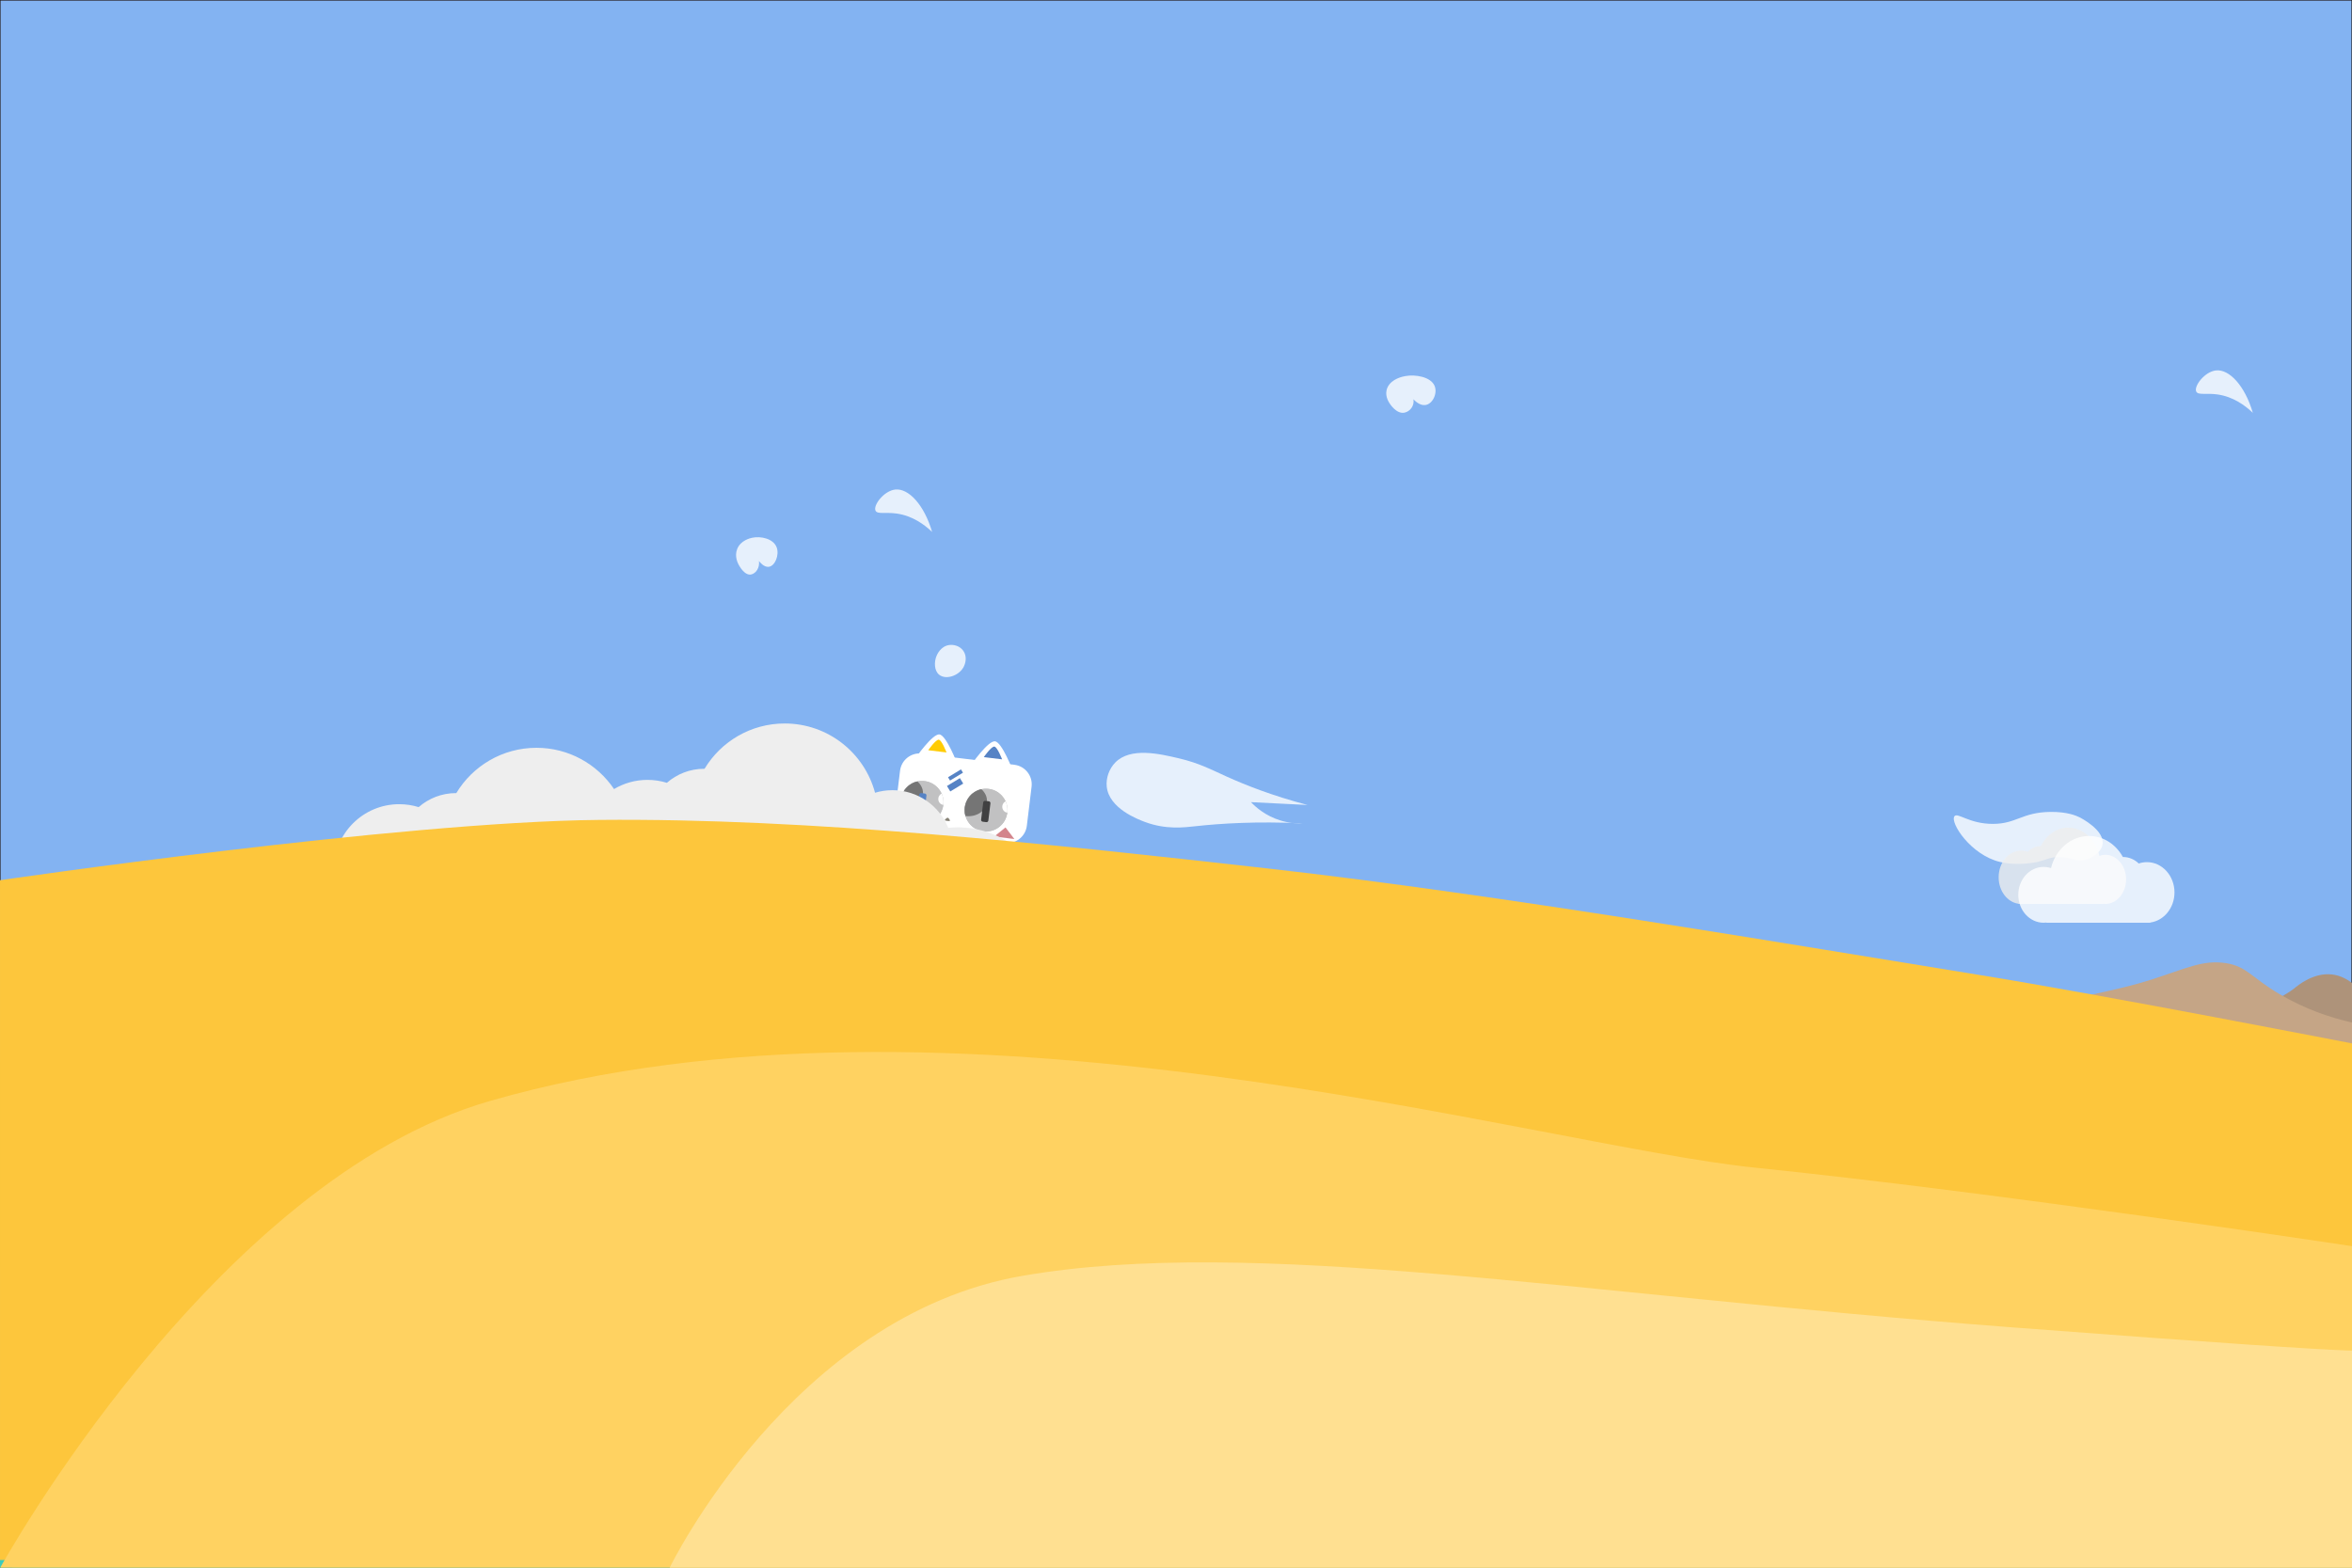 <?xml version="1.0" encoding="UTF-8" standalone="no"?><!DOCTYPE svg PUBLIC "-//W3C//DTD SVG 1.1//EN" "http://www.w3.org/Graphics/SVG/1.1/DTD/svg11.dtd"><svg width="100%" height="100%" viewBox="0 0 9000 6000" version="1.1" xmlns="http://www.w3.org/2000/svg" xmlns:xlink="http://www.w3.org/1999/xlink" xml:space="preserve" xmlns:serif="http://www.serif.com/" style="fill-rule:evenodd;clip-rule:evenodd;stroke-miterlimit:10;"><g id="图层-2" serif:id="图层 2"><rect x="0" y="0" width="9000" height="6000" style="fill:#83b3f2;"/><rect x="0" y="0" width="9000" height="6000" style="fill:none;stroke:#231815;stroke-width:4.17px;"/><g><path d="M3947.36,3010.98c5.014,-41.278 -24.427,-78.862 -65.705,-83.876l-353.713,-42.969c-41.278,-5.014 -78.862,24.427 -83.876,65.705l-18.171,149.582c-5.014,41.278 24.427,78.862 65.705,83.876l353.712,42.969c41.279,5.014 78.862,-24.427 83.877,-65.705l18.171,-149.582Z" style="fill:#fff;"/><g><path d="M3538.22,2989.46c44.864,5.45 76.863,46.298 71.413,91.162c-5.45,44.864 -46.298,76.862 -91.162,71.412c-44.864,-5.45 -76.862,-46.298 -71.412,-91.161c5.45,-44.864 46.298,-76.863 91.161,-71.413Z" style="fill:#c1c1c2;"/><clipPath id="_clip1"><path d="M3538.22,2989.46c44.864,5.45 76.863,46.298 71.413,91.162c-5.45,44.864 -46.298,76.862 -91.162,71.412c-44.864,-5.45 -76.862,-46.298 -71.412,-91.161c5.45,-44.864 46.298,-76.863 91.161,-71.413Z"/></clipPath><g clip-path="url(#_clip1)"><path d="M3464.73,2970.81c40.986,4.979 70.923,36.504 66.811,70.354c-4.112,33.851 -40.726,57.291 -81.712,52.313c-40.986,-4.979 -70.923,-36.504 -66.811,-70.355c4.113,-33.851 40.726,-57.291 81.712,-52.312Z" style="fill:#757575;"/><path d="M3615.14,3035.32c12.041,1.463 20.584,12.801 19.065,25.302c-1.518,12.502 -12.527,21.465 -24.568,20.002c-12.041,-1.463 -20.584,-12.8 -19.065,-25.302c1.518,-12.502 12.527,-21.464 24.568,-20.002Z" style="fill:#fff;"/></g><path d="M3538.22,2989.46c44.864,5.45 76.863,46.298 71.413,91.162c-5.45,44.864 -46.298,76.862 -91.162,71.412c-44.864,-5.45 -76.862,-46.298 -71.412,-91.161c5.45,-44.864 46.298,-76.863 91.161,-71.413Z" style="fill:#c1c1c2;"/><clipPath id="_clip2"><path d="M3538.22,2989.46c44.864,5.45 76.863,46.298 71.413,91.162c-5.45,44.864 -46.298,76.862 -91.162,71.412c-44.864,-5.45 -76.862,-46.298 -71.412,-91.161c5.45,-44.864 46.298,-76.863 91.161,-71.413Z"/></clipPath><g clip-path="url(#_clip2)"><path d="M3464.73,2970.81c40.986,4.979 70.923,36.504 66.811,70.354c-4.112,33.851 -40.726,57.291 -81.712,52.313c-40.986,-4.979 -70.923,-36.504 -66.811,-70.355c4.113,-33.851 40.726,-57.291 81.712,-52.312Z" style="fill:#757575;"/><path d="M3615.14,3035.32c12.041,1.463 20.584,12.801 19.065,25.302c-1.518,12.502 -12.527,21.465 -24.568,20.002c-12.041,-1.463 -20.584,-12.8 -19.065,-25.302c1.518,-12.502 12.527,-21.464 24.568,-20.002Z" style="fill:#fff;"/></g><path d="M3545.13,3044.86c0.464,-3.818 -2.26,-7.295 -6.078,-7.759l-13.837,-1.681c-3.819,-0.464 -7.295,2.26 -7.759,6.078l-8.007,65.912c-0.464,3.819 2.26,7.295 6.078,7.759l13.837,1.681c3.819,0.464 7.295,-2.26 7.759,-6.078l8.007,-65.912Z" style="fill:#5683c5;"/></g><g><path d="M3783.03,3019.2c44.863,5.45 76.862,46.298 71.412,91.162c-5.45,44.863 -46.298,76.862 -91.162,71.412c-44.863,-5.45 -76.862,-46.298 -71.412,-91.162c5.45,-44.863 46.298,-76.862 91.162,-71.412Z" style="fill:#c1c1c2;"/><clipPath id="_clip3"><path d="M3783.03,3019.2c44.863,5.45 76.862,46.298 71.412,91.162c-5.45,44.863 -46.298,76.862 -91.162,71.412c-44.863,-5.45 -76.862,-46.298 -71.412,-91.162c5.45,-44.863 46.298,-76.862 91.162,-71.412Z"/></clipPath><g clip-path="url(#_clip3)"><path d="M3709.54,3000.55c40.986,4.979 70.922,36.504 66.81,70.355c-4.112,33.851 -40.726,57.291 -81.712,52.312c-40.986,-4.979 -70.922,-36.504 -66.81,-70.354c4.112,-33.851 40.726,-57.292 81.712,-52.313Z" style="fill:#757575;"/><path d="M3859.95,3065.06c12.041,1.463 20.583,12.8 19.065,25.302c-1.519,12.502 -12.528,21.464 -24.569,20.002c-12.041,-1.463 -20.584,-12.801 -19.065,-25.303c1.519,-12.502 12.528,-21.464 24.569,-20.001Z" style="fill:#fff;"/></g><path d="M3783.03,3019.2c44.863,5.45 76.862,46.298 71.412,91.162c-5.45,44.863 -46.298,76.862 -91.162,71.412c-44.863,-5.45 -76.862,-46.298 -71.412,-91.162c5.45,-44.863 46.298,-76.862 91.162,-71.412Z" style="fill:#c1c1c2;"/><clipPath id="_clip4"><path d="M3783.03,3019.2c44.863,5.45 76.862,46.298 71.412,91.162c-5.45,44.863 -46.298,76.862 -91.162,71.412c-44.863,-5.45 -76.862,-46.298 -71.412,-91.162c5.45,-44.863 46.298,-76.862 91.162,-71.412Z"/></clipPath><g clip-path="url(#_clip4)"><path d="M3709.54,3000.55c40.986,4.979 70.922,36.504 66.81,70.355c-4.112,33.851 -40.726,57.291 -81.712,52.312c-40.986,-4.979 -70.922,-36.504 -66.81,-70.354c4.112,-33.851 40.726,-57.292 81.712,-52.313Z" style="fill:#757575;"/><path d="M3859.95,3065.06c12.041,1.463 20.583,12.8 19.065,25.302c-1.519,12.502 -12.528,21.464 -24.569,20.002c-12.041,-1.463 -20.584,-12.801 -19.065,-25.303c1.519,-12.502 12.528,-21.464 24.569,-20.001Z" style="fill:#fff;"/></g><path d="M3789.94,3074.6c0.464,-3.819 -2.259,-7.295 -6.078,-7.759l-13.837,-1.681c-3.818,-0.464 -7.295,2.259 -7.759,6.078l-8.007,65.912c-0.464,3.818 2.26,7.295 6.078,7.759l13.838,1.681c3.818,0.463 7.295,-2.26 7.759,-6.079l8.006,-65.911Z" style="fill:#404041;"/></g><path d="M3594.76,2810.89c27.096,3.292 68.708,113.432 68.708,113.432l-162.575,-19.75c0,0 66.772,-96.974 93.867,-93.682Z" style="fill:#fff;"/><path d="M3592.31,2831.07c11.656,1.416 29.557,48.796 29.557,48.796l-69.937,-8.495c0,-0 28.724,-41.717 40.38,-40.301Z" style="fill:#ffcc05;"/><path d="M3807.41,2837.26c27.095,3.292 68.707,113.432 68.707,113.432l-162.574,-19.75c-0,0 66.771,-96.974 93.867,-93.682Z" style="fill:#fff;"/><path d="M3804.96,2857.44c11.656,1.416 29.556,48.796 29.556,48.796l-69.937,-8.495c0,-0 28.724,-41.717 40.381,-40.301Z" style="fill:#5683c5;"/><path d="M3677.21,2944.69l-49.574,30.111l7.68,12.645l49.574,-30.111l-7.68,-12.645Z" style="fill:#5683c5;"/><path d="M3673.15,2978.12l-49.574,30.111l12.685,20.885l49.574,-30.111l-12.685,-20.885Z" style="fill:#5683c5;"/><path d="M3847.59,3166.81l33.872,44.32l-77.371,-9.399l43.499,-34.921Z" style="fill:#d3848b;"/><path d="M3626.51,3129.49c3.183,0.387 10.013,10.632 8.196,12.295c-1.816,1.662 -17.731,-0.271 -19.097,-2.32c-1.366,-2.049 7.718,-10.361 10.901,-9.975Z" style="fill:#868276;"/></g><path d="M4077.72,3421.84c-23.171,-0 -45.521,3.458 -66.612,9.82c-40.884,-152.662 -180.163,-265.087 -345.721,-265.087c-12.429,-0 -24.704,0.646 -36.804,1.879c-34.096,-84.525 -116.842,-144.204 -213.58,-144.204c-23.166,-0 -45.52,3.458 -66.612,9.825c-40.883,-152.667 -180.163,-265.092 -345.721,-265.092c-130.167,0 -244.092,69.496 -306.725,173.4c-0.404,-0.004 -0.8,-0.033 -1.204,-0.033c-54.729,-0 -104.696,20.287 -142.892,53.692c-23.483,-7.305 -48.45,-11.242 -74.337,-11.242c-46.734,-0 -90.446,12.858 -127.863,35.179c-64.3,-95.275 -173.225,-157.946 -296.821,-157.946c-130.162,0 -244.091,69.492 -306.725,173.4c-0.404,-0.004 -0.795,-0.033 -1.2,-0.033c-54.733,-0 -104.691,20.283 -142.891,53.692c-23.488,-7.305 -48.454,-11.242 -74.342,-11.242c-138.062,-0 -249.987,111.925 -249.987,249.987c-0,6.634 0.316,13.188 0.825,19.688c-106.821,21.208 -189.121,110.458 -199.834,220.696c-66.871,44.866 -110.896,121.15 -110.896,207.729c0,127.717 95.775,233.046 219.417,248.125l0,1.862l1728.5,0l0,-1.454c8.429,0.934 16.983,1.454 25.658,1.454c96.496,0 179.075,-59.375 213.33,-143.566l897.379,-0l-0,-1.454c8.425,0.933 16.979,1.454 25.658,1.454c127.171,-0 230.267,-103.092 230.267,-230.263c-0,-127.175 -103.096,-230.266 -230.267,-230.266" style="fill:#eee;fill-rule:nonzero;"/><path d="M7641.45,4270.72c764.537,-293.854 1066.26,-431.141 1136.37,-487.012c13.516,-10.779 73.866,-62.717 146.1,-54.113c33.675,4.013 59.666,19.959 76.083,32.471l-0,503.246c-452.85,1.804 -905.7,3.604 -1358.55,5.408" style="fill:#ae937a;fill-rule:nonzero;"/><path d="M7241.02,3875.7c318.962,18.321 534.737,-13.663 676.408,-48.7c102.775,-25.417 207.529,-43.746 308.442,-75.759c140.233,-44.487 202.591,-78.704 292.208,-64.937c79.283,12.183 98.283,56.171 205.629,119.05c99.179,58.096 195.617,89.912 276.296,108.225l0,265.154l-1737.41,0c-7.192,-101.017 -14.38,-202.025 -21.571,-303.033" style="fill:#c5a586;fill-rule:nonzero;"/><path d="M1904.17,3179.17c-791.892,34.846 -1446.8,136.421 -1904.17,225l-0,2595.83l9000,0l0,-1945.83c-1719.98,-328.559 -3175.11,-549.596 -4295.83,-700c-825.534,-110.788 -1497.33,-186.971 -2265.66,-186.967c-172.291,0.004 -349.525,3.833 -534.337,11.967Z" style="fill:url(#_Linear5);fill-rule:nonzero;"/><g opacity="0.8"><path d="M7478.67,3124.09c11.967,-16.191 56.359,29.53 147.917,29.167c89.612,-0.354 110.525,-44.4 218.75,-45.833c65.441,-0.867 100.091,14.679 112.5,20.833c4.05,2.004 97.2,49.417 87.5,104.167c-5.296,29.875 -39.383,51.583 -66.667,58.333c-38.066,9.421 -53.037,-12.708 -106.25,-10.417c-32.908,1.417 -41.354,10.492 -77.083,18.75c-0,0 -71.621,16.559 -141.667,0c-112.929,-26.691 -192.733,-151.008 -175,-175" style="fill:#fff;fill-rule:nonzero;"/></g><g opacity="0.8"><path d="M2820.83,2101.29c-11.087,28.146 2.604,54.125 5.555,59.721c2.041,3.871 22.879,43.517 48.612,37.5c18.129,-4.238 32.558,-26.058 29.167,-51.388c2.912,3.821 19.158,24.525 37.5,22.221c24.312,-3.05 40.65,-45.066 30.554,-73.608c-12.163,-34.396 -61.138,-44.788 -94.442,-37.5c-6.691,1.462 -43.754,9.567 -56.946,43.054" style="fill:#fff;fill-rule:nonzero;"/></g><g opacity="0.8"><path d="M4381.06,3145.83c-27.208,-10.229 -137.55,-51.704 -146.104,-135.283c-3.334,-32.571 9.146,-68.025 32.466,-91.992c58.242,-59.842 170,-33.533 243.505,-16.233c77.67,18.283 122.35,42.546 183.987,70.345c70.183,31.663 173.517,72.946 308.438,108.226c-72.146,-3.605 -144.3,-7.213 -216.446,-10.821c17.908,18.725 55.475,52.716 113.633,70.345c34.558,10.48 65.104,11.755 86.583,10.826c-179.137,-8.396 -315.679,0.337 -411.258,10.82c-44.096,4.838 -114.633,13.9 -194.804,-16.233" style="fill:#fff;fill-rule:nonzero;"/></g><g opacity="0.8"><path d="M3350.33,1954.71c-10.254,-20.271 32.013,-76.721 75.759,-81.167c50.571,-5.146 110.279,58.475 140.691,162.334c-30.075,-28.646 -75.358,-61.896 -135.283,-70.346c-43.204,-6.092 -73.9,3.546 -81.167,-10.821" style="fill:#fff;fill-rule:nonzero;"/></g><g opacity="0.8"><path d="M8404.09,1498.84c-10.258,-20.271 32.013,-76.721 75.759,-81.166c50.566,-5.146 110.275,58.475 140.691,162.333c-30.075,-28.646 -75.358,-61.896 -135.283,-70.342c-43.208,-6.096 -73.9,3.542 -81.167,-10.825" style="fill:#fff;fill-rule:nonzero;"/></g><g opacity="0.8"><path d="M3583.01,2512.07c2.45,-6.354 15.887,-38.459 48.7,-43.292c18.746,-2.758 41.204,3.767 54.117,21.646c15.745,21.812 9.2,49.304 -0,64.937c-18.392,31.238 -66.517,47.592 -91.992,27.054c-20.046,-16.158 -18.904,-49.375 -10.825,-70.345" style="fill:#fff;fill-rule:nonzero;"/></g><g opacity="0.8"><path d="M8056.3,3271.61c-7.971,0 -15.658,1.413 -22.913,4.013c-14.058,-62.321 -61.962,-108.217 -118.904,-108.217c-44.771,0 -83.954,28.371 -105.491,70.783c-0.142,0 -0.28,-0.008 -0.417,-0.008c-18.825,0 -36.008,8.279 -49.146,21.913c-8.079,-2.98 -16.662,-4.584 -25.571,-4.584c-47.483,0 -85.979,45.692 -85.979,102.05c0,52.138 32.942,95.138 75.467,101.292l-0,0.762l324.129,0l-0,-0.595c2.896,0.379 5.837,0.595 8.825,0.595c43.737,0 79.196,-42.083 79.196,-94c-0,-51.916 -35.459,-94.004 -79.196,-94.004" style="fill:#eee;fill-rule:nonzero;"/></g><g opacity="0.8"><path d="M7820.08,3317.95c9.767,0 19.188,1.604 28.08,4.559c17.237,-70.821 75.962,-122.975 145.762,-122.975c54.879,-0 102.908,32.237 129.317,80.441c0.166,-0.004 0.333,-0.016 0.504,-0.016c23.075,-0 44.142,9.412 60.246,24.904c9.9,-3.388 20.425,-5.213 31.337,-5.213c58.213,0 105.396,51.921 105.396,115.967c0,59.246 -40.375,108.113 -92.504,115.104l-0,0.863l-397.321,-0l0,-0.675c-3.554,0.437 -7.158,0.675 -10.817,0.675c-53.616,-0 -97.083,-47.821 -97.083,-106.813c0,-58.996 43.467,-106.821 97.083,-106.821" style="fill:#fff;fill-rule:nonzero;"/></g><g opacity="0.31"><path d="M45.833,6000c140.025,-357.896 406.425,-885.479 925,-1295.83c1276.76,-1010.32 3260.7,-660.017 4733.33,-400c478.25,84.446 1478.95,294.387 2925,391.666c158.921,10.688 289.846,17.78 376.221,22.117c5.15,428.738 10.3,857.479 15.445,1286.22c-2991.67,-1.388 -5983.33,-2.779 -8975,-4.167Z" style="fill:url(#_Linear6);fill-rule:nonzero;"/></g><g opacity="0.31"><path d="M2562.5,6001.57c100.763,-223.321 292.458,-552.521 665.625,-808.575c918.742,-630.413 2346.37,-411.838 3406.06,-249.592c231.854,35.5 634.333,106.538 1190.49,167.679c438.704,48.229 806.454,70.408 914.317,76.713c110.016,6.433 202.795,10.85 270.729,13.8c-4.629,266.6 -9.258,533.2 -13.888,799.795c-2144.45,0.063 -4288.89,0.117 -6433.33,0.18Z" style="fill:url(#_Linear7);fill-rule:nonzero;"/></g><g opacity="0.8"><path d="M5309.56,1482.36c-13.183,28.091 3.096,54.021 6.604,59.604c2.425,3.862 27.192,43.433 57.788,37.429c21.55,-4.233 38.708,-26.008 34.67,-51.287c3.463,3.808 22.78,24.475 44.584,22.175c28.904,-3.046 48.325,-44.98 36.325,-73.467c-14.459,-34.325 -72.679,-44.696 -112.275,-37.425c-7.959,1.462 -52.017,9.55 -67.696,42.971" style="fill:#fff;fill-rule:nonzero;"/></g></g><g><path d="M-0,3368.93c-0,-0 1524.68,-223.778 2292.8,-230.897c808.621,-7.494 1709.06,90.459 2558.93,185.932c879.777,98.832 2025.15,294.872 2719.74,407.065c484.399,78.242 1447.76,266.091 1447.76,266.091l20.878,1973.71l-9040.1,0l-0,-2601.9Z" style="fill:#fdc63c;"/><path d="M0,6001.57c0,-0 816.245,-1483.31 1875.29,-1787.96c1766.16,-508.075 3996.92,168.952 4840.24,255.348c931.148,95.392 2294.19,301.881 2294.19,301.881l11.112,1229.17l-9020.83,1.567Z" style="fill:#ffd261;"/><path d="M2562.5,6000c0,0 468.151,-964.565 1349.59,-1116.95c881.436,-152.388 2108.62,69.301 3777.71,196.402c1669.09,127.101 1319.92,82.849 1319.92,82.849l-9.721,837.701l-6437.5,0Z" style="fill:#ffe091;"/></g><defs><linearGradient id="_Linear5" x1="0" y1="0" x2="1" y2="0" gradientUnits="userSpaceOnUse" gradientTransform="matrix(0,-2832.8,2832.8,-0,4500,6000)"><stop offset="0" style="stop-color:#3dcbbd;stop-opacity:1"/><stop offset="0.49" style="stop-color:#26d574;stop-opacity:1"/><stop offset="1" style="stop-color:#30b895;stop-opacity:1"/></linearGradient><linearGradient id="_Linear6" x1="0" y1="0" x2="1" y2="0" gradientUnits="userSpaceOnUse" gradientTransform="matrix(5452.54,0,0,5452.54,1775.92,4770.83)"><stop offset="0" style="stop-color:#df0;stop-opacity:1"/><stop offset="1" style="stop-color:#a6a6a6;stop-opacity:1"/></linearGradient><linearGradient id="_Linear7" x1="0" y1="0" x2="1" y2="0" gradientUnits="userSpaceOnUse" gradientTransform="matrix(4187.96,232.09,-232.09,4187.96,3789.6,5386.2)"><stop offset="0" style="stop-color:#ffca43;stop-opacity:1"/><stop offset="1" style="stop-color:#30b895;stop-opacity:1"/></linearGradient></defs></svg>